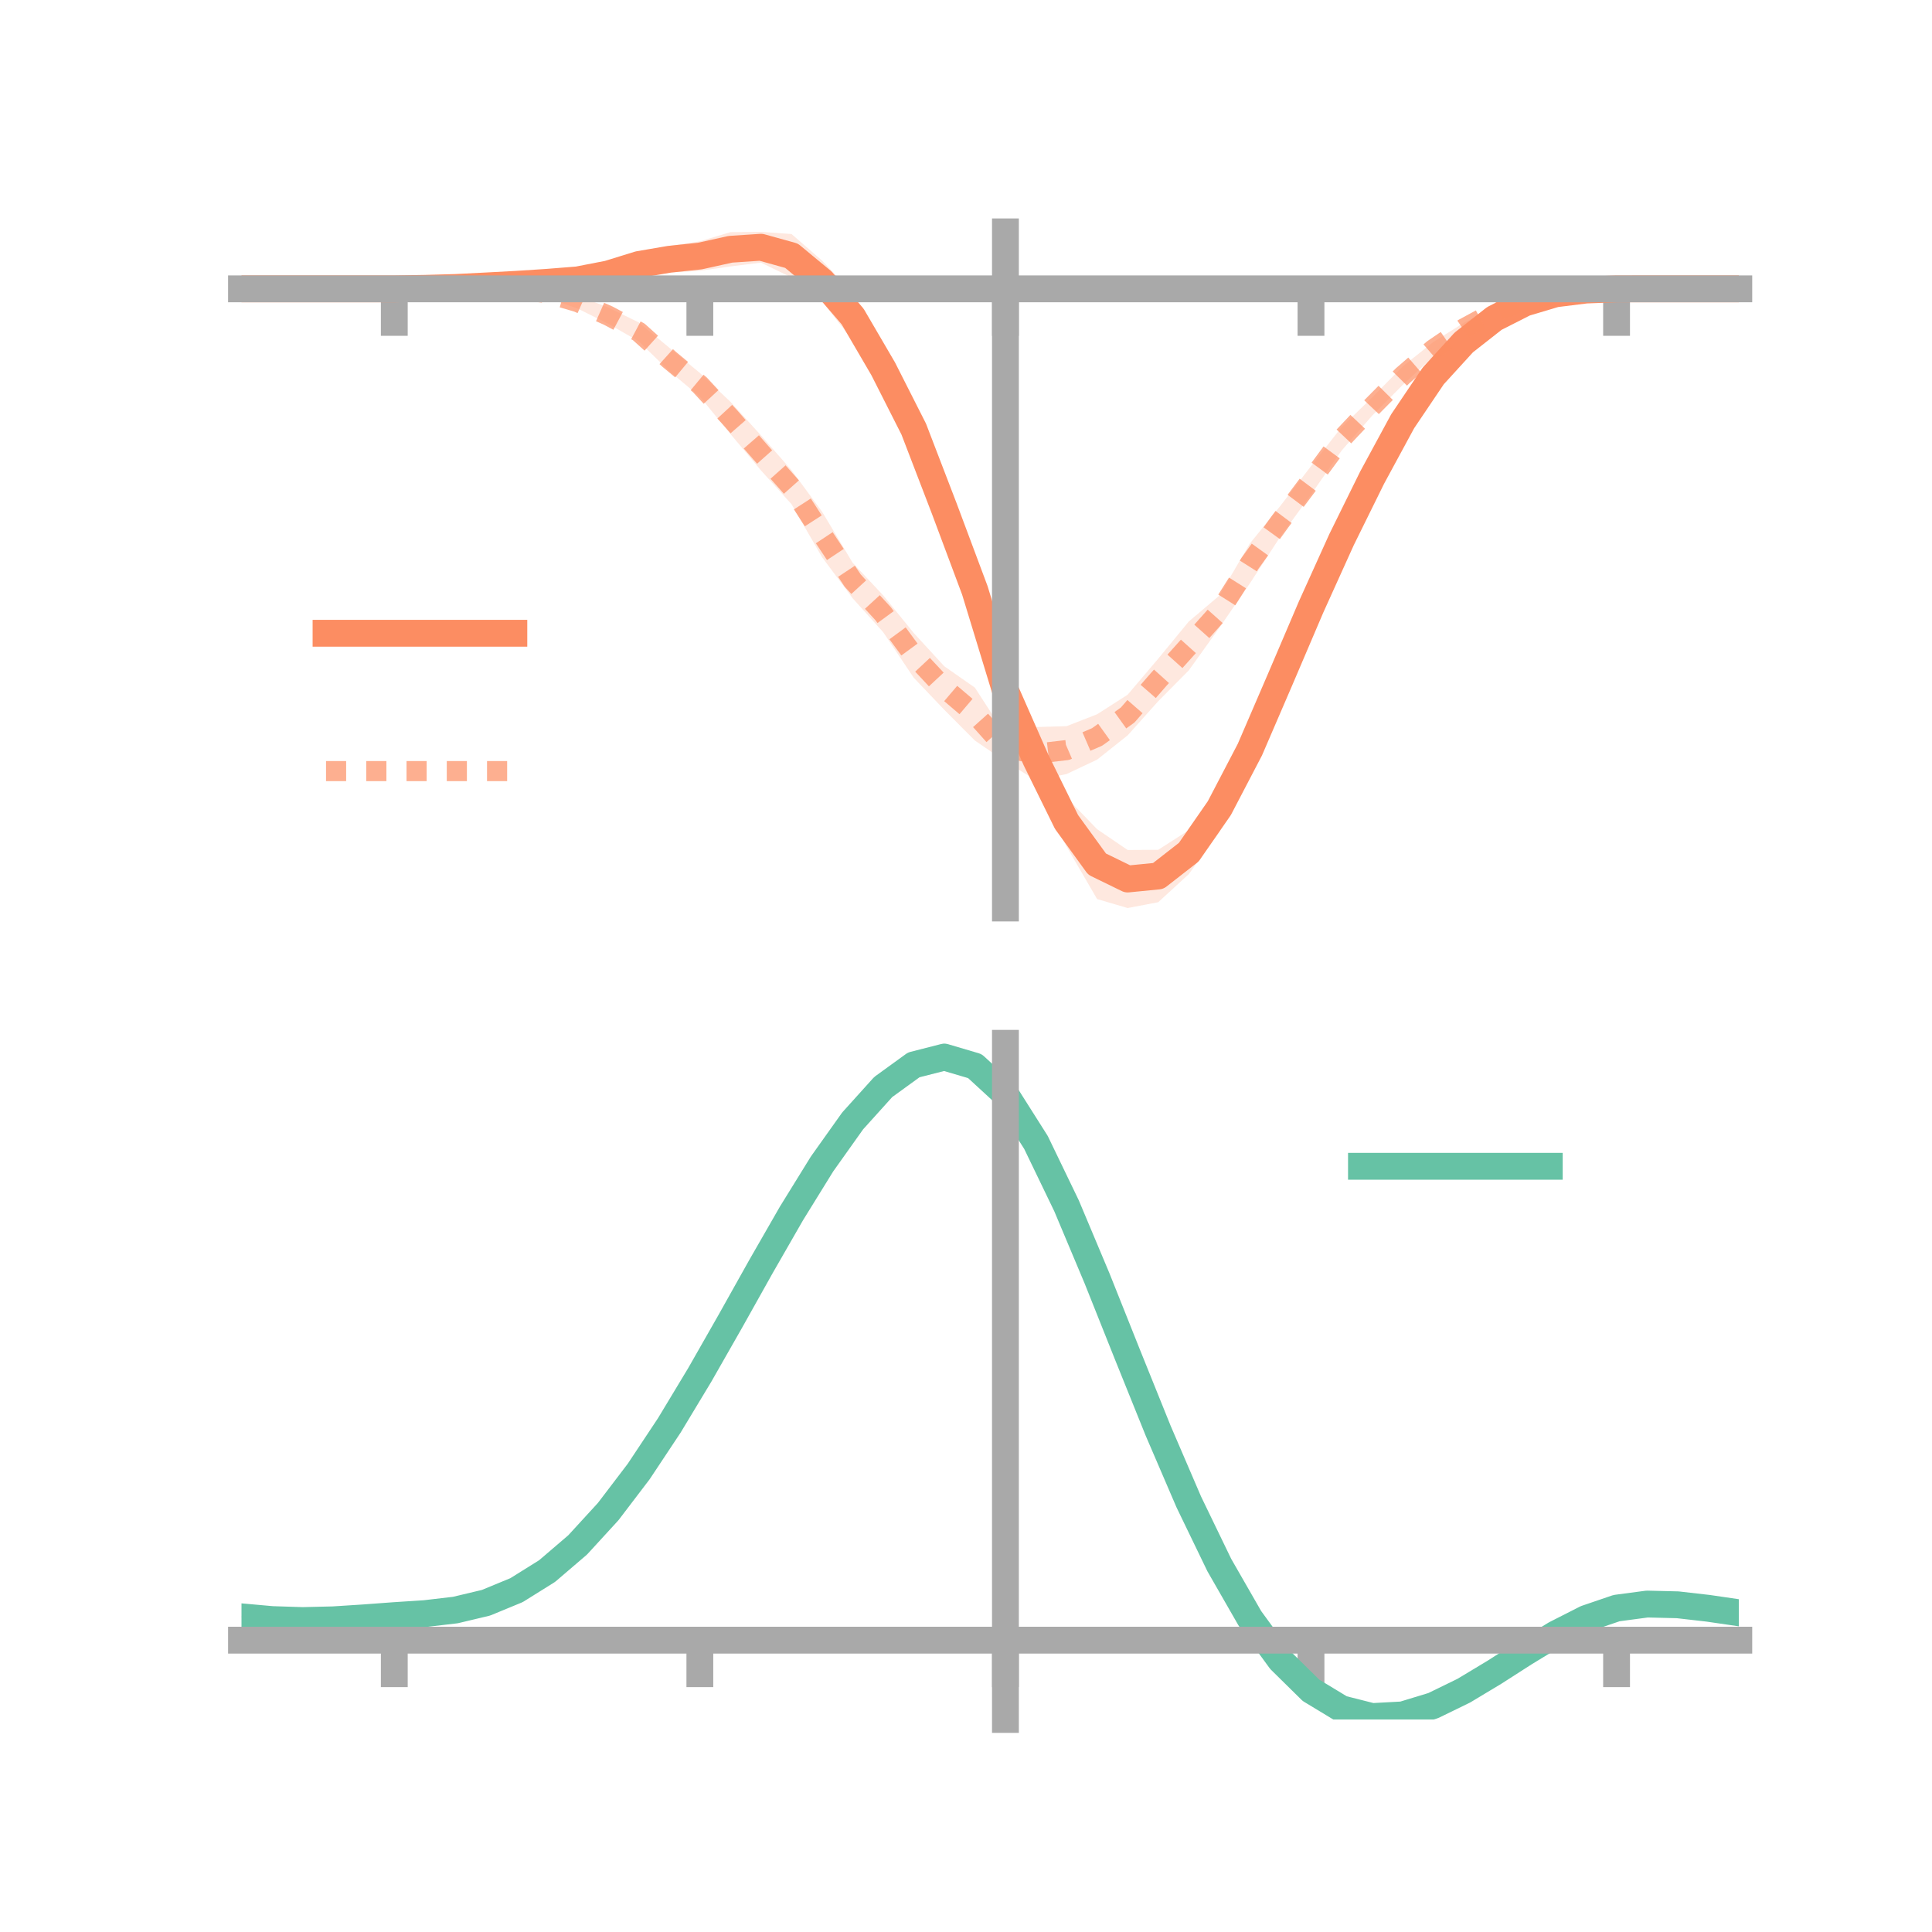 <?xml version="1.0" encoding="utf-8" standalone="no"?>
<!DOCTYPE svg PUBLIC "-//W3C//DTD SVG 1.1//EN"
  "http://www.w3.org/Graphics/SVG/1.1/DTD/svg11.dtd">
<!-- Created with matplotlib (https://matplotlib.org/) -->
<svg height="144pt" version="1.1" viewBox="0 0 144 144" width="144pt" xmlns="http://www.w3.org/2000/svg" xmlns:xlink="http://www.w3.org/1999/xlink">
 <defs>
  <style type="text/css">*{stroke-linecap:butt;stroke-linejoin:round;}</style>
 </defs>
 <g id="figure_1">
  <g id="patch_1">
   <path d="M 0 144 
L 144 144 
L 144 0 
L 0 0 
z
" style="fill:none;"/>
  </g>
  <g id="axes_1">
   <g id="patch_2">
    <path d="M 18 67.68 
L 129.6 67.68 
L 129.6 17.28 
L 18 17.28 
z
" style="fill:none;"/>
   </g>
   <g id="PolyCollection_1">
    <path clip-path="url(#p6348b08961)" d="M 18 21.53 
L 18 21.53 
L 20.278 21.53 
L 22.555 21.53 
L 24.833 21.53 
L 27.11 21.53 
L 29.388 21.529 
L 31.665 21.457 
L 33.943 21.328 
L 36.22 21.149 
L 38.498 20.884 
L 40.776 20.671 
L 43.053 20.338 
L 45.331 19.747 
L 47.608 18.938 
L 49.886 18.329 
L 52.163 17.988 
L 54.441 17.302 
L 56.718 17.28 
L 58.996 17.443 
L 61.273 19.426 
L 63.551 21.825 
L 65.829 25.624 
L 68.106 29.807 
L 70.384 36.06 
L 72.661 41.972 
L 74.939 50.598 
L 77.216 54.444 
L 79.494 59.446 
L 81.771 61.803 
L 84.049 63.353 
L 86.327 63.339 
L 88.604 61.88 
L 90.882 58.457 
L 93.159 54.329 
L 95.437 49.294 
L 97.714 43.983 
L 99.992 39.049 
L 102.269 34.805 
L 104.547 30.713 
L 106.824 27.452 
L 109.102 25.145 
L 111.38 23.419 
L 113.657 22.392 
L 115.935 21.792 
L 118.212 21.583 
L 120.49 21.53 
L 122.767 21.53 
L 125.045 21.53 
L 127.322 21.53 
L 129.6 21.53 
L 129.6 21.53 
L 129.6 21.53 
L 127.322 21.53 
L 125.045 21.53 
L 122.767 21.53 
L 120.49 21.533 
L 118.212 21.653 
L 115.935 22.01 
L 113.657 22.768 
L 111.38 24.053 
L 109.102 25.902 
L 106.824 28.588 
L 104.547 32.082 
L 102.269 36.399 
L 99.992 41.39 
L 97.714 46.529 
L 95.437 51.881 
L 93.159 57.417 
L 90.882 62.012 
L 88.604 65.154 
L 86.327 67.245 
L 84.049 67.68 
L 81.771 67.01 
L 79.494 63.09 
L 77.216 58.839 
L 74.939 52.343 
L 72.661 46.04 
L 70.384 39.77 
L 68.106 34.162 
L 65.829 29.358 
L 63.551 25.359 
L 61.273 22.471 
L 58.996 20.68 
L 56.718 19.576 
L 54.441 19.859 
L 52.163 20.182 
L 49.886 20.322 
L 47.608 20.493 
L 45.331 21.091 
L 43.053 21.385 
L 40.776 21.412 
L 38.498 21.497 
L 36.22 21.475 
L 33.943 21.525 
L 31.665 21.525 
L 29.388 21.53 
L 27.11 21.53 
L 24.833 21.53 
L 22.555 21.53 
L 20.278 21.53 
L 18 21.53 
z
" style="fill:#fc8d62;fill-opacity:0.2;"/>
   </g>
   <g id="PolyCollection_2">
    <path clip-path="url(#p6348b08961)" d="M 18 21.53 
L 18 21.53 
L 20.278 21.53 
L 22.555 21.53 
L 24.833 21.53 
L 27.11 21.53 
L 29.388 21.528 
L 31.665 21.455 
L 33.943 21.317 
L 36.22 21.258 
L 38.498 21.313 
L 40.776 21.493 
L 43.053 22.036 
L 45.331 22.916 
L 47.608 24.029 
L 49.886 25.917 
L 52.163 27.796 
L 54.441 29.944 
L 56.718 32.45 
L 58.996 35.048 
L 61.273 38.141 
L 63.551 41.945 
L 65.829 44.376 
L 68.106 47.181 
L 70.384 49.661 
L 72.661 51.25 
L 74.939 54.771 
L 77.216 54.189 
L 79.494 54.125 
L 81.771 53.237 
L 84.049 51.779 
L 86.327 49.094 
L 88.604 46.324 
L 90.882 44.393 
L 93.159 40.51 
L 95.437 37.695 
L 97.714 34.749 
L 99.992 31.839 
L 102.269 29.625 
L 104.547 27.314 
L 106.824 25.494 
L 109.102 24.061 
L 111.38 22.955 
L 113.657 22.208 
L 115.935 21.769 
L 118.212 21.577 
L 120.49 21.53 
L 122.767 21.53 
L 125.045 21.53 
L 127.322 21.53 
L 129.6 21.53 
L 129.6 21.53 
L 129.6 21.53 
L 127.322 21.53 
L 125.045 21.53 
L 122.767 21.53 
L 120.49 21.533 
L 118.212 21.659 
L 115.935 21.994 
L 113.657 22.596 
L 111.38 23.535 
L 109.102 24.897 
L 106.824 26.576 
L 104.547 28.693 
L 102.269 30.986 
L 99.992 33.589 
L 97.714 36.858 
L 95.437 39.987 
L 93.159 43.481 
L 90.882 46.792 
L 88.604 49.968 
L 86.327 52.264 
L 84.049 54.809 
L 81.771 56.62 
L 79.494 57.693 
L 77.216 58.161 
L 74.939 56.752 
L 72.661 55.194 
L 70.384 52.907 
L 68.106 50.516 
L 65.829 47.12 
L 63.551 44.591 
L 61.273 41.53 
L 58.996 37.58 
L 56.718 35.062 
L 54.441 32.343 
L 52.163 29.564 
L 49.886 27.659 
L 47.608 25.44 
L 45.331 24.13 
L 43.053 22.998 
L 40.776 22.203 
L 38.498 21.826 
L 36.22 21.624 
L 33.943 21.551 
L 31.665 21.521 
L 29.388 21.53 
L 27.11 21.53 
L 24.833 21.53 
L 22.555 21.53 
L 20.278 21.53 
L 18 21.53 
z
" style="fill:#fc8d62;fill-opacity:0.2;"/>
   </g>
   <g id="matplotlib.axis_1">
    <g id="xtick_1">
     <g id="line2d_1">
      <defs>
       <path d="M 0 0 
L 0 3.5 
" id="me14495588a" style="stroke:#a9a9a9;stroke-width:2;"/>
      </defs>
      <g>
       <use style="fill:#a9a9a9;stroke:#a9a9a9;stroke-width:2;" x="29.388" xlink:href="#me14495588a" y="21.53"/>
      </g>
     </g>
    </g>
    <g id="xtick_2">
     <g id="line2d_2">
      <g>
       <use style="fill:#a9a9a9;stroke:#a9a9a9;stroke-width:2;" x="52.163" xlink:href="#me14495588a" y="21.53"/>
      </g>
     </g>
    </g>
    <g id="xtick_3">
     <g id="line2d_3">
      <g>
       <use style="fill:#a9a9a9;stroke:#a9a9a9;stroke-width:2;" x="74.939" xlink:href="#me14495588a" y="21.53"/>
      </g>
     </g>
    </g>
    <g id="xtick_4">
     <g id="line2d_4">
      <g>
       <use style="fill:#a9a9a9;stroke:#a9a9a9;stroke-width:2;" x="97.714" xlink:href="#me14495588a" y="21.53"/>
      </g>
     </g>
    </g>
    <g id="xtick_5">
     <g id="line2d_5">
      <g>
       <use style="fill:#a9a9a9;stroke:#a9a9a9;stroke-width:2;" x="120.49" xlink:href="#me14495588a" y="21.53"/>
      </g>
     </g>
    </g>
   </g>
   <g id="matplotlib.axis_2"/>
   <g id="line2d_6">
    <path clip-path="url(#p6348b08961)" d="M 18 21.53 
L 20.278 21.53 
L 22.555 21.53 
L 24.833 21.53 
L 27.11 21.53 
L 29.388 21.529 
L 31.665 21.491 
L 33.943 21.427 
L 36.22 21.312 
L 38.498 21.19 
L 40.776 21.042 
L 43.053 20.861 
L 45.331 20.419 
L 47.608 19.715 
L 49.886 19.325 
L 52.163 19.085 
L 54.441 18.58 
L 56.718 18.428 
L 58.996 19.061 
L 61.273 20.948 
L 63.551 23.592 
L 65.829 27.491 
L 68.106 31.985 
L 70.384 37.915 
L 72.661 44.006 
L 74.939 51.471 
L 77.216 56.641 
L 79.494 61.268 
L 81.771 64.406 
L 84.049 65.517 
L 86.327 65.292 
L 88.604 63.517 
L 90.882 60.235 
L 93.159 55.873 
L 95.437 50.588 
L 97.714 45.256 
L 99.992 40.219 
L 102.269 35.602 
L 104.547 31.397 
L 106.824 28.02 
L 109.102 25.524 
L 111.38 23.736 
L 113.657 22.58 
L 115.935 21.901 
L 118.212 21.618 
L 120.49 21.531 
L 122.767 21.53 
L 125.045 21.53 
L 127.322 21.53 
L 129.6 21.53 
" style="fill:none;stroke:#fc8d62;stroke-linecap:square;stroke-width:2;"/>
   </g>
   <g id="line2d_7">
    <path clip-path="url(#p6348b08961)" d="M 18 21.53 
L 20.278 21.53 
L 22.555 21.53 
L 24.833 21.53 
L 27.11 21.53 
L 29.388 21.529 
L 31.665 21.488 
L 33.943 21.434 
L 36.22 21.441 
L 38.498 21.569 
L 40.776 21.848 
L 43.053 22.517 
L 45.331 23.523 
L 47.608 24.735 
L 49.886 26.788 
L 52.163 28.68 
L 54.441 31.144 
L 56.718 33.756 
L 58.996 36.314 
L 61.273 39.835 
L 63.551 43.268 
L 65.829 45.748 
L 68.106 48.848 
L 70.384 51.284 
L 72.661 53.222 
L 74.939 55.761 
L 77.216 56.175 
L 79.494 55.909 
L 81.771 54.928 
L 84.049 53.294 
L 86.327 50.679 
L 88.604 48.146 
L 90.882 45.593 
L 93.159 41.995 
L 95.437 38.841 
L 97.714 35.804 
L 99.992 32.714 
L 102.269 30.305 
L 104.547 28.004 
L 106.824 26.035 
L 109.102 24.479 
L 111.38 23.245 
L 113.657 22.402 
L 115.935 21.882 
L 118.212 21.618 
L 120.49 21.531 
L 122.767 21.53 
L 125.045 21.53 
L 127.322 21.53 
L 129.6 21.53 
" style="fill:none;stroke:#fc8d62;stroke-dasharray:1.5,1.5;stroke-dashoffset:0;stroke-opacity:0.7;stroke-width:1.5;"/>
   </g>
   <g id="patch_3">
    <path d="M 74.939 67.68 
L 74.939 17.28 
" style="fill:none;stroke:#a9a9a9;stroke-linecap:square;stroke-linejoin:miter;stroke-width:2;"/>
   </g>
   <g id="patch_4">
    <path d="M 129.6 67.68 
L 129.6 17.28 
" style="fill:none;"/>
   </g>
   <g id="patch_5">
    <path d="M 18 21.53 
L 129.6 21.53 
" style="fill:none;stroke:#a9a9a9;stroke-linecap:square;stroke-linejoin:miter;stroke-width:2;"/>
   </g>
   <g id="patch_6">
    <path d="M 18 17.28 
L 129.6 17.28 
" style="fill:none;"/>
   </g>
   <g id="legend_1">
    <g id="line2d_8">
     <path d="M 24.3 47.2 
L 38.3 47.2 
" style="fill:none;stroke:#fc8d62;stroke-linecap:square;stroke-width:2;"/>
    </g>
    <g id="line2d_9"/>
    <g id="text_1">
     <!--   -->
     <g transform="translate(43.9 49.65)scale(0.07 -0.07)">
      <defs>
       <path id="DejaVuSans-32"/>
      </defs>
      <use xlink:href="#DejaVuSans-32"/>
     </g>
    </g>
    <g id="line2d_10">
     <path d="M 24.3 57.474 
L 38.3 57.474 
" style="fill:none;stroke:#fc8d62;stroke-dasharray:1.5,1.5;stroke-dashoffset:0;stroke-opacity:0.7;stroke-width:1.5;"/>
    </g>
    <g id="line2d_11"/>
    <g id="text_2">
     <!--   -->
     <g transform="translate(43.9 59.924)scale(0.07 -0.07)">
      <use xlink:href="#DejaVuSans-32"/>
     </g>
    </g>
   </g>
  </g>
  <g id="axes_2">
   <g id="patch_7">
    <path d="M 18 128.16 
L 129.6 128.16 
L 129.6 77.76 
L 18 77.76 
z
" style="fill:none;"/>
   </g>
   <g id="PolyCollection_3">
    <path clip-path="url(#p81c29d9a7c)" d="M 18 120.55 
L 18 120.467 
L 20.278 120.682 
L 22.555 120.757 
L 24.833 120.697 
L 27.11 120.542 
L 29.388 120.366 
L 31.665 120.212 
L 33.943 119.94 
L 36.22 119.391 
L 38.498 118.439 
L 40.776 116.992 
L 43.053 115 
L 45.331 112.454 
L 47.608 109.386 
L 49.886 105.865 
L 52.163 101.99 
L 54.441 97.89 
L 56.718 93.722 
L 58.996 89.659 
L 61.273 85.89 
L 63.551 82.615 
L 65.829 80.035 
L 68.106 78.352 
L 70.384 77.76 
L 72.661 78.446 
L 74.939 80.576 
L 77.216 84.23 
L 79.494 89.028 
L 81.771 94.533 
L 84.049 100.337 
L 86.327 106.083 
L 88.604 111.472 
L 90.882 116.268 
L 93.159 120.304 
L 95.437 123.477 
L 97.714 125.748 
L 99.992 127.139 
L 102.269 127.722 
L 104.547 127.606 
L 106.824 126.926 
L 109.102 125.834 
L 111.38 124.49 
L 113.657 123.056 
L 115.935 121.69 
L 118.212 120.547 
L 120.49 119.775 
L 122.767 119.474 
L 125.045 119.535 
L 127.322 119.805 
L 129.6 120.151 
L 129.6 120.26 
L 129.6 120.26 
L 127.322 119.94 
L 125.045 119.69 
L 122.767 119.64 
L 120.49 119.945 
L 118.212 120.727 
L 115.935 121.9 
L 113.657 123.312 
L 111.38 124.799 
L 109.102 126.193 
L 106.824 127.324 
L 104.547 128.029 
L 102.269 128.16 
L 99.992 127.59 
L 97.714 126.226 
L 95.437 124.013 
L 93.159 120.94 
L 90.882 117.043 
L 88.604 112.416 
L 86.327 107.215 
L 84.049 101.664 
L 81.771 96.05 
L 79.494 90.721 
L 77.216 86.073 
L 74.939 82.535 
L 72.661 80.477 
L 70.384 79.817 
L 68.106 80.389 
L 65.829 82.006 
L 63.551 84.479 
L 61.273 87.612 
L 58.996 91.209 
L 56.718 95.08 
L 54.441 99.045 
L 52.163 102.939 
L 49.886 106.618 
L 47.608 109.96 
L 45.331 112.875 
L 43.053 115.299 
L 40.776 117.207 
L 38.498 118.604 
L 36.22 119.531 
L 33.943 120.066 
L 31.665 120.328 
L 29.388 120.47 
L 27.11 120.631 
L 24.833 120.766 
L 22.555 120.815 
L 20.278 120.744 
L 18 120.55 
z
" style="fill:#66c2a5;fill-opacity:0.2;"/>
   </g>
   <g id="matplotlib.axis_3">
    <g id="xtick_6">
     <g id="line2d_12">
      <g>
       <use style="fill:#a9a9a9;stroke:#a9a9a9;stroke-width:2;" x="29.388" xlink:href="#me14495588a" y="122.249"/>
      </g>
     </g>
    </g>
    <g id="xtick_7">
     <g id="line2d_13">
      <g>
       <use style="fill:#a9a9a9;stroke:#a9a9a9;stroke-width:2;" x="52.163" xlink:href="#me14495588a" y="122.249"/>
      </g>
     </g>
    </g>
    <g id="xtick_8">
     <g id="line2d_14">
      <g>
       <use style="fill:#a9a9a9;stroke:#a9a9a9;stroke-width:2;" x="74.939" xlink:href="#me14495588a" y="122.249"/>
      </g>
     </g>
    </g>
    <g id="xtick_9">
     <g id="line2d_15">
      <g>
       <use style="fill:#a9a9a9;stroke:#a9a9a9;stroke-width:2;" x="97.714" xlink:href="#me14495588a" y="122.249"/>
      </g>
     </g>
    </g>
    <g id="xtick_10">
     <g id="line2d_16">
      <g>
       <use style="fill:#a9a9a9;stroke:#a9a9a9;stroke-width:2;" x="120.49" xlink:href="#me14495588a" y="122.249"/>
      </g>
     </g>
    </g>
   </g>
   <g id="matplotlib.axis_4"/>
   <g id="line2d_17">
    <path clip-path="url(#p81c29d9a7c)" d="M 18 120.509 
L 20.278 120.713 
L 22.555 120.786 
L 24.833 120.732 
L 27.11 120.586 
L 29.388 120.418 
L 31.665 120.27 
L 33.943 120.003 
L 36.22 119.461 
L 38.498 118.521 
L 40.776 117.099 
L 43.053 115.15 
L 45.331 112.664 
L 47.608 109.673 
L 49.886 106.241 
L 52.163 102.464 
L 54.441 98.468 
L 56.718 94.401 
L 58.996 90.434 
L 61.273 86.751 
L 63.551 83.547 
L 65.829 81.021 
L 68.106 79.37 
L 70.384 78.789 
L 72.661 79.461 
L 74.939 81.556 
L 77.216 85.151 
L 79.494 89.874 
L 81.771 95.292 
L 84.049 101.001 
L 86.327 106.649 
L 88.604 111.944 
L 90.882 116.655 
L 93.159 120.622 
L 95.437 123.745 
L 97.714 125.987 
L 99.992 127.365 
L 102.269 127.941 
L 104.547 127.818 
L 106.824 127.125 
L 109.102 126.014 
L 111.38 124.644 
L 113.657 123.184 
L 115.935 121.795 
L 118.212 120.637 
L 120.49 119.86 
L 122.767 119.557 
L 125.045 119.612 
L 127.322 119.873 
L 129.6 120.206 
" style="fill:none;stroke:#66c2a5;stroke-linecap:square;stroke-width:2;"/>
   </g>
   <g id="patch_8">
    <path d="M 74.939 128.16 
L 74.939 77.76 
" style="fill:none;stroke:#a9a9a9;stroke-linecap:square;stroke-linejoin:miter;stroke-width:2;"/>
   </g>
   <g id="patch_9">
    <path d="M 129.6 128.16 
L 129.6 77.76 
" style="fill:none;"/>
   </g>
   <g id="patch_10">
    <path d="M 18 122.249 
L 129.6 122.249 
" style="fill:none;stroke:#a9a9a9;stroke-linecap:square;stroke-linejoin:miter;stroke-width:2;"/>
   </g>
   <g id="patch_11">
    <path d="M 18 77.76 
L 129.6 77.76 
" style="fill:none;"/>
   </g>
   <g id="legend_2">
    <g id="line2d_18">
     <path d="M 101.475 86.929 
L 115.475 86.929 
" style="fill:none;stroke:#66c2a5;stroke-linecap:square;stroke-width:2;"/>
    </g>
    <g id="line2d_19"/>
    <g id="text_3">
     <!--   -->
     <g transform="translate(121.075 89.379)scale(0.07 -0.07)">
      <use xlink:href="#DejaVuSans-32"/>
     </g>
    </g>
   </g>
  </g>
 </g>
 <defs>
  <clipPath id="p6348b08961">
   <rect height="50.4" width="111.6" x="18" y="17.28"/>
  </clipPath>
  <clipPath id="p81c29d9a7c">
   <rect height="50.4" width="111.6" x="18" y="77.76"/>
  </clipPath>
 </defs>
</svg>
